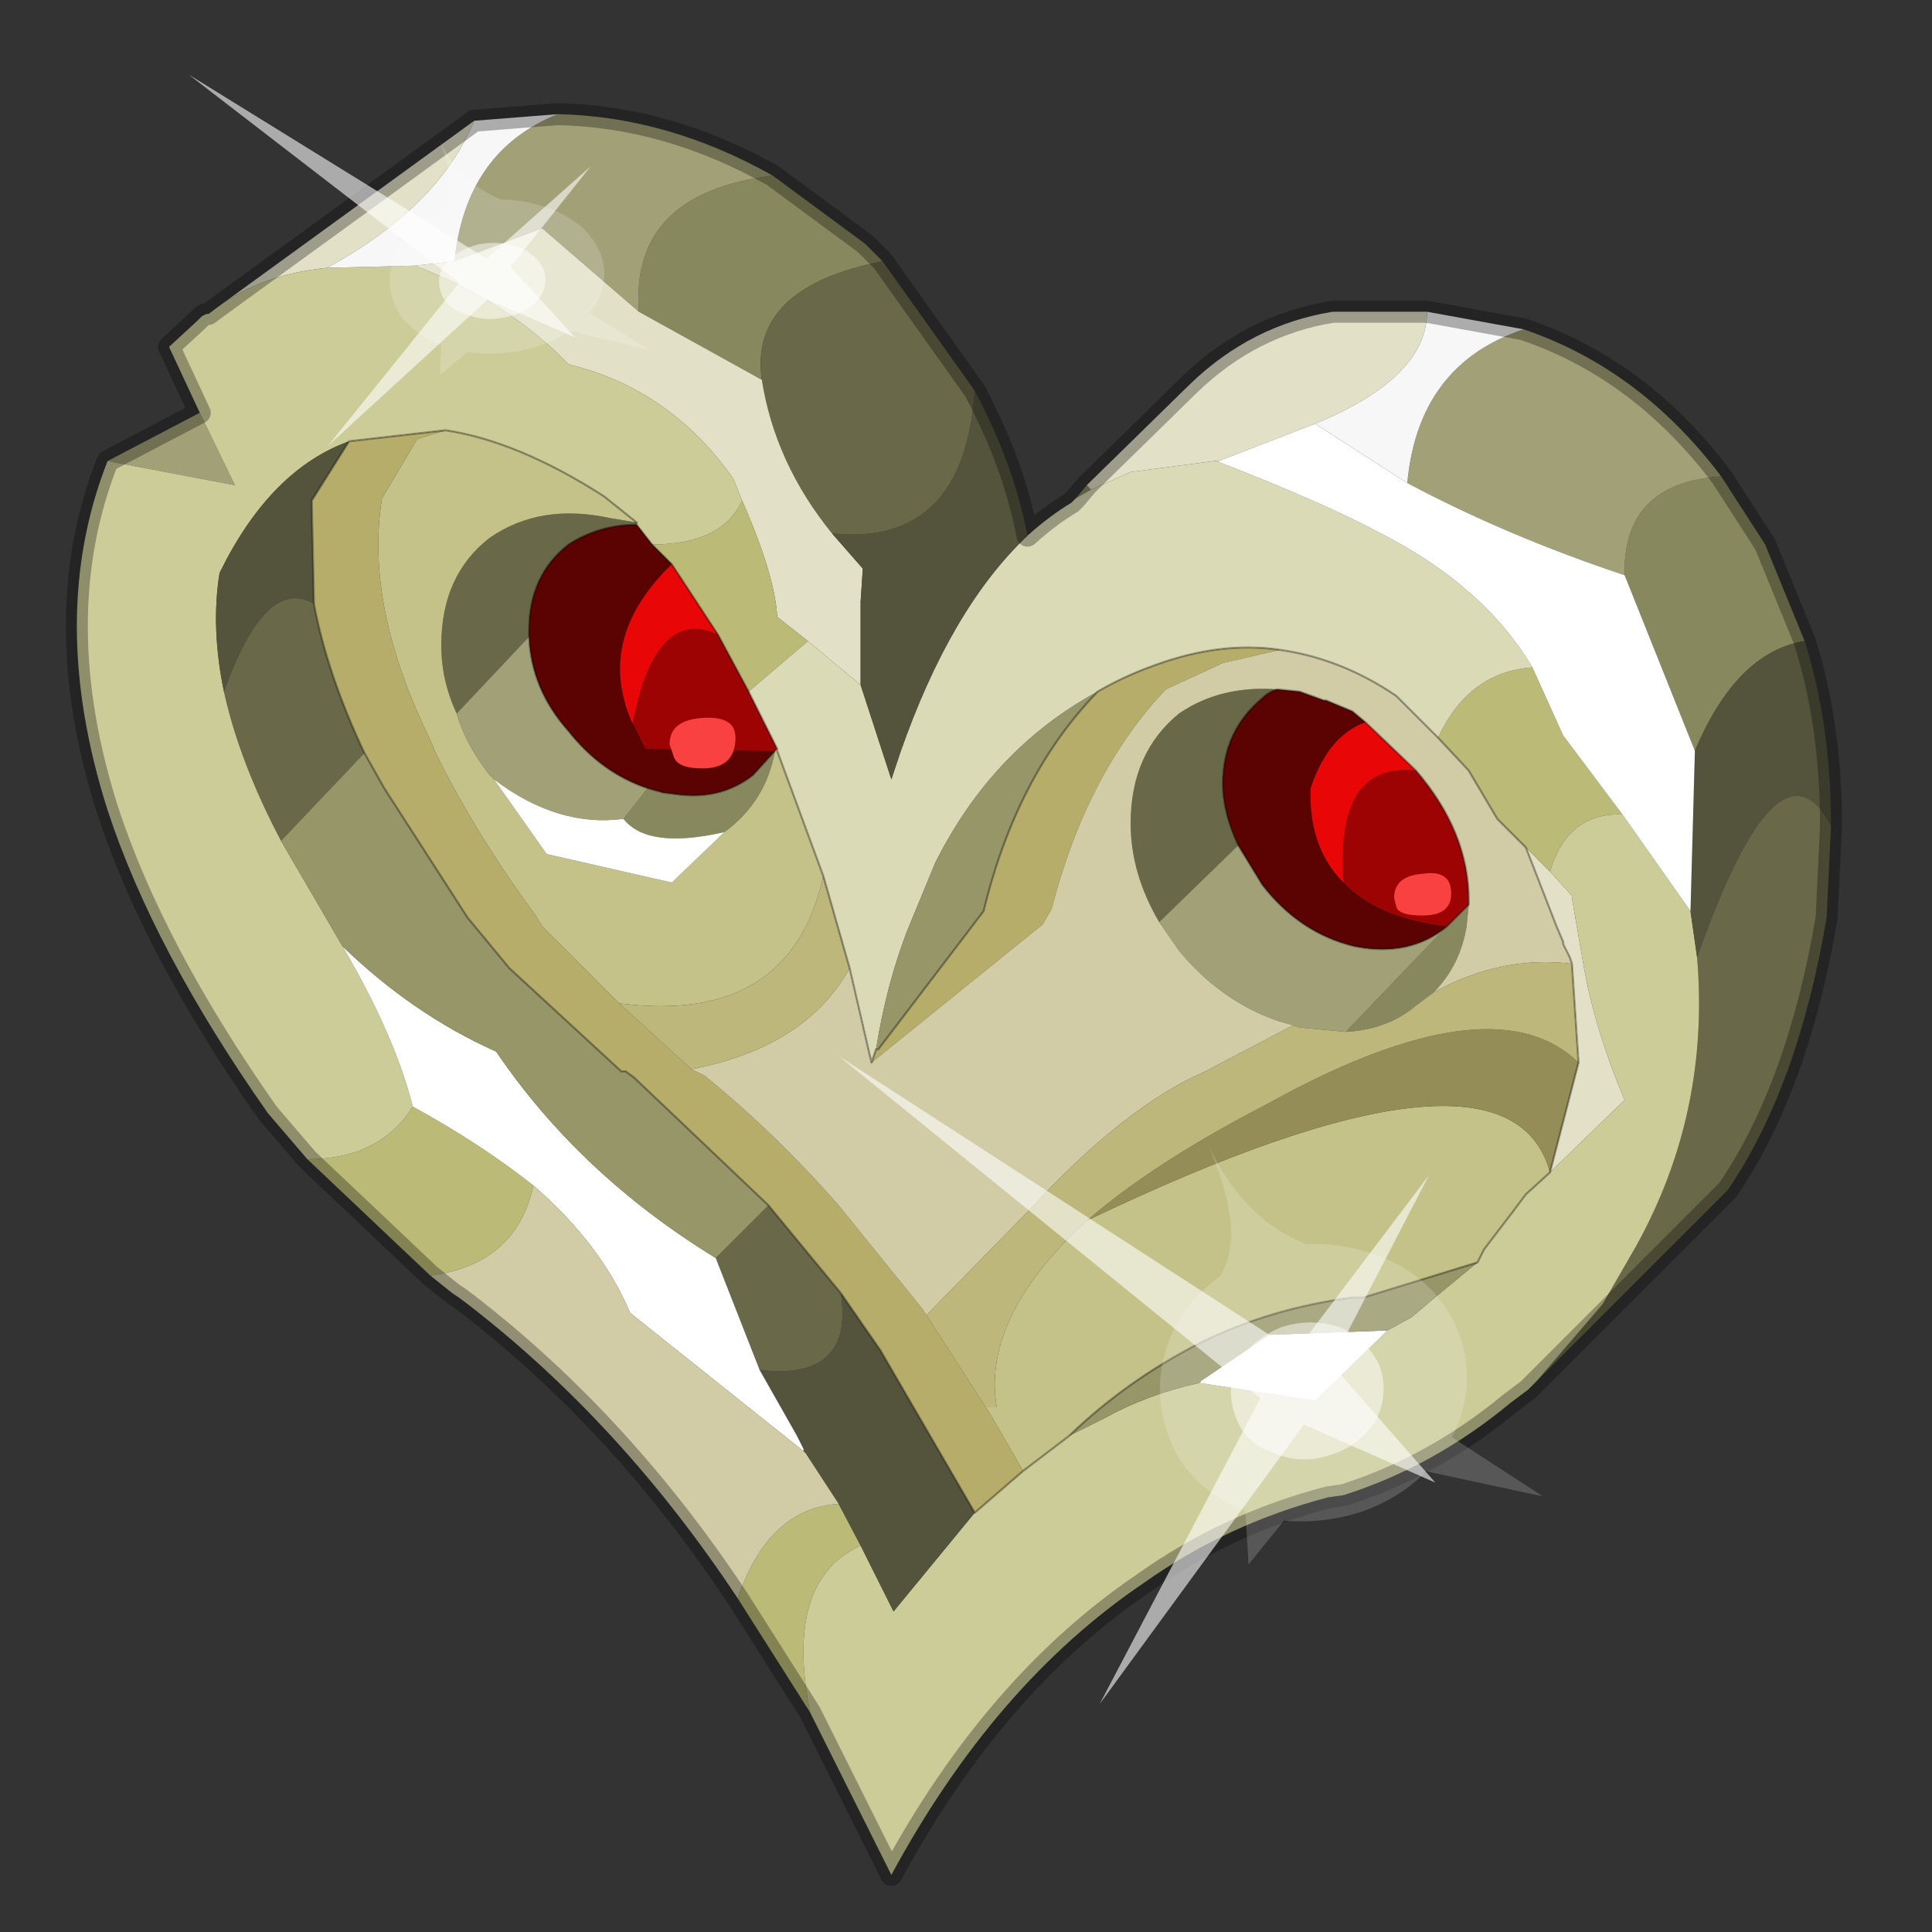 <?xml version="1.0" encoding="UTF-8" standalone="no"?>
<svg xmlns:xlink="http://www.w3.org/1999/xlink" height="440.0px" width="440.0px" xmlns="http://www.w3.org/2000/svg">
  <rect width="100%" height="100%" fill="#333333" stroke="none"/>
  <g transform="matrix(10.0, 0.0, 0.0, 10.0, 0.0, 0.0)">
    <use height="44.0" transform="matrix(1.0, 0.0, 0.0, 1.0, 0.0, 0.0)" width="44.0" xlink:href="#shape0"/>
    <use height="20.95" transform="matrix(0.073, 0.626, 0.699, -0.092, 19.1, 24.05)" width="24.45" xlink:href="#sprite0"/>
    <use height="20.95" transform="matrix(0.01, 0.351, 0.491, -0.021, 4.3, 1.7)" width="24.45" xlink:href="#sprite0"/>
  </g>
  <defs>
    <g id="shape0" transform="matrix(1.0, 0.0, 0.0, 1.0, 0.0, 0.0)">
      <path d="M44.0 44.0 L0.0 44.0 0.0 0.0 44.0 0.0 44.0 44.0" fill="#43adca" fill-opacity="0.0" fill-rule="evenodd" stroke="none"/>
      <path d="M14.15 16.15 L14.5 15.7 14.8 16.05 14.75 16.4 14.45 16.5 14.15 16.4 14.15 16.15" fill="#fa4141" fill-rule="evenodd" stroke="none"/>
      <path d="M17.6 4.0 L19.7 5.55 20.1 5.95 Q17.05 6.55 17.35 8.65 L14.55 7.1 Q14.35 4.4 17.6 4.0 M24.5 11.35 L24.75 11.05 24.85 11.15 24.5 11.35 M39.2 10.85 L40.2 12.4 41.1 14.6 Q39.55 14.85 38.6 17.1 L37.0 13.1 Q36.95 11.0 39.2 10.85 M16.5 18.95 Q14.75 19.35 14.2 18.65 L14.75 17.95 15.1 18.05 15.5 18.1 Q16.45 18.2 17.15 17.65 L17.65 17.1 Q17.45 18.25 16.5 18.95 M33.45 20.6 L33.4 21.1 Q33.25 22.0 32.65 22.6 L32.25 22.9 Q31.6 23.45 30.65 23.5 L32.95 21.1 33.45 20.6" fill="#88885e" fill-rule="evenodd" stroke="none"/>
      <path d="M17.35 8.65 Q17.05 6.55 20.1 5.95 L22.2 8.9 Q21.95 12.45 18.95 12.15 17.65 10.55 17.35 8.65 M41.7 18.8 L41.6 20.9 Q40.95 24.75 39.35 27.1 L35.0 31.45 36.5 29.7 37.25 28.4 Q38.95 25.35 38.65 21.8 40.5 16.55 41.7 18.8 M14.5 11.9 L14.5 11.95 Q13.65 11.95 12.95 12.4 12.05 13.1 12.05 14.35 L12.05 14.5 10.4 16.25 Q10.05 15.5 10.05 14.7 10.05 13.1 11.15 12.25 12.3 11.45 13.9 11.8 L14.5 11.9 M7.15 13.75 Q7.45 15.35 8.3 17.15 L6.4 19.15 Q5.45 17.35 5.1 15.75 6.05 13.1 7.15 13.75 M17.5 27.45 L19.15 29.45 Q19.45 31.45 17.3 31.2 L16.3 28.65 17.5 27.45 M29.1 15.7 Q28.9 15.75 28.75 15.9 27.85 16.65 27.85 17.85 27.85 18.5 28.2 19.25 L26.4 21.0 Q25.75 19.9 25.75 18.75 25.75 17.15 26.85 16.25 27.8 15.6 29.1 15.7" fill="#696949" fill-rule="evenodd" stroke="none"/>
      <path d="M17.6 4.0 Q14.35 4.4 14.55 7.1 L12.35 5.2 10.35 5.95 Q10.6 3.45 12.7 2.6 15.2 2.65 17.6 4.0 M34.7 7.5 Q37.35 8.4 39.2 10.85 36.95 11.0 37.0 13.1 34.3 12.2 32.05 11.0 32.3 8.3 34.7 7.5 M2.45 10.5 L4.55 9.4 5.35 11.05 2.45 10.5 M10.4 16.25 L12.05 14.5 Q12.1 15.7 12.95 16.65 13.7 17.6 14.75 17.95 L14.2 18.65 Q12.7 18.85 11.25 17.75 L11.2 17.7 11.15 17.65 Q10.6 16.95 10.4 16.25 M26.4 21.0 L28.2 19.25 28.75 20.15 Q29.6 21.25 30.85 21.55 32.1 21.8 32.95 21.1 L30.65 23.5 29.6 23.4 29.45 23.35 29.1 23.25 Q27.8 22.8 26.85 21.65 L26.4 21.0" fill="#a2a077" fill-rule="evenodd" stroke="none"/>
      <path d="M14.55 7.1 L17.35 8.65 Q17.65 10.55 18.95 12.15 L19.65 12.95 19.6 13.7 19.6 15.6 18.4 14.6 17.7 14.05 Q17.65 13.1 16.9 11.4 L16.7 10.9 Q15.25 8.85 12.95 8.3 11.55 6.85 9.45 6.05 L10.35 5.95 12.35 5.2 14.55 7.1 M24.75 11.05 L27.1 8.75 Q28.5 7.4 30.35 7.1 L31.35 7.1 32.5 7.1 Q32.5 8.6 29.95 9.65 L27.75 10.5 27.7 10.5 27.65 10.5 25.75 10.75 24.85 11.15 24.75 11.05 M4.95 7.0 L10.8 2.75 Q10.0 4.7 7.45 6.1 5.95 6.25 4.95 7.0 M35.8 21.95 L35.75 21.8 35.6 21.5 35.6 21.45 35.45 21.1 34.75 19.3 35.3 19.85 35.8 20.4 35.8 20.45 36.05 21.9 Q36.3 23.4 37.0 25.05 L35.3 26.7 35.95 24.2 35.8 21.95" fill="#e2e1c7" fill-rule="evenodd" stroke="none"/>
      <path d="M18.45 39.0 L16.8 36.4 Q17.5 34.35 19.1 34.25 L19.6 35.2 Q17.85 36.0 18.45 39.0 M9.8 29.05 L7.0 26.4 Q8.65 26.4 9.4 25.2 10.95 26.05 12.15 27.0 11.75 28.8 9.8 29.05 M14.85 12.4 Q16.45 12.4 16.9 11.4 17.65 13.1 17.7 14.05 L18.4 14.6 17.05 15.75 16.35 14.45 15.3 12.85 14.85 12.4 M34.9 15.2 L35.6 16.75 36.95 18.55 Q35.7 18.5 35.3 19.85 L34.75 19.3 34.1 18.65 33.45 17.55 32.75 16.8 Q33.45 15.3 34.9 15.2" fill="#bbba77" fill-rule="evenodd" stroke="none"/>
      <path d="M35.0 31.45 L34.8 31.65 34.4 31.95 Q32.65 33.4 30.6 34.05 L30.25 34.1 Q27.95 34.7 26.05 36.05 22.65 38.35 20.3 42.7 L18.45 39.0 Q17.85 36.0 19.6 35.2 L20.35 36.7 22.2 34.45 23.3 33.5 24.35 32.7 25.15 32.3 Q26.15 31.75 27.3 31.5 L27.35 31.45 27.35 31.5 29.95 31.9 31.6 30.3 32.15 30.0 32.8 29.45 33.65 28.75 33.8 28.45 34.45 27.6 34.75 27.2 35.3 26.7 37.0 25.05 Q36.3 23.4 36.05 21.9 L35.8 20.45 35.8 20.4 35.3 19.85 Q35.7 18.5 36.95 18.55 L38.5 20.75 38.65 21.8 Q38.95 25.35 37.25 28.4 L36.5 29.7 35.0 31.45 M7.0 26.4 L6.1 25.35 Q3.5 21.65 2.45 18.45 1.05 14.05 2.45 10.5 L5.35 11.05 4.55 9.4 3.85 7.9 4.5 7.3 4.6 7.2 4.7 7.15 4.75 7.15 4.95 7.0 Q5.95 6.25 7.45 6.1 L9.45 6.05 Q11.55 6.85 12.95 8.3 15.25 8.85 16.7 10.9 L16.9 11.4 Q16.45 12.4 14.85 12.4 L14.5 11.95 14.5 11.9 13.75 11.3 Q11.8 10.05 10.15 9.8 L7.95 10.05 Q6.15 10.7 5.0 13.05 4.8 14.3 5.1 15.75 5.45 17.35 6.4 19.15 L7.8 21.55 Q9.0 23.6 9.4 25.2 8.65 26.4 7.0 26.4 M27.65 10.5 L27.7 10.5 27.75 10.5 27.7 10.5 27.65 10.5" fill="#cccc99" fill-rule="evenodd" stroke="none"/>
      <path d="M14.5 11.95 L14.85 12.4 15.3 12.85 Q13.55 14.55 14.4 16.45 L14.7 17.05 17.65 17.1 17.15 17.65 Q16.45 18.2 15.5 18.1 L15.1 18.05 14.75 17.95 Q13.7 17.6 12.95 16.65 12.1 15.7 12.05 14.5 L12.05 14.35 Q12.05 13.1 12.95 12.4 13.65 11.95 14.5 11.95 M29.1 15.7 L29.6 15.75 30.15 15.95 30.2 15.95 30.8 16.2 31.1 16.45 Q30.25 16.75 29.85 17.95 29.8 19.3 30.6 20.1 31.35 20.9 32.95 21.1 32.1 21.8 30.85 21.55 29.6 21.25 28.75 20.15 L28.2 19.25 Q27.85 18.5 27.85 17.85 27.85 16.65 28.75 15.9 28.9 15.75 29.1 15.7" fill="#5b0202" fill-rule="evenodd" stroke="none"/>
      <path d="M10.15 9.8 Q11.8 10.05 13.75 11.3 L14.5 11.9 13.9 11.8 Q12.3 11.45 11.15 12.25 10.05 13.1 10.05 14.7 10.05 15.5 10.4 16.25 10.6 16.95 11.15 17.65 L11.2 17.7 11.25 17.75 12.45 19.45 15.3 20.1 16.5 18.95 Q17.45 18.25 17.65 17.1 L17.7 17.05 17.7 17.1 18.75 19.95 Q18.0 23.35 14.1 22.85 L12.35 21.1 12.2 20.85 Q10.8 18.95 9.9 17.1 L9.8 16.85 Q8.3 13.8 8.7 11.35 L9.5 10.0 10.15 9.8 M23.3 33.5 L22.55 32.2 22.45 32.05 22.7 32.05 Q22.35 30.0 24.75 27.8 34.35 23.2 35.3 26.7 L34.75 27.2 34.45 27.6 33.8 28.45 33.65 28.75 31.05 29.55 30.8 29.55 Q28.9 29.8 27.3 30.6 25.65 31.45 24.35 32.7 L23.3 33.5" fill="#c4c288" fill-rule="evenodd" stroke="none"/>
      <path d="M17.65 17.1 L14.7 17.05 14.4 16.45 Q14.95 13.8 16.35 14.45 L17.05 15.75 17.7 17.05 17.65 17.1 M32.25 17.55 Q33.45 18.95 33.45 20.5 L33.45 20.6 32.95 21.1 Q31.35 20.9 30.6 20.1 30.4 17.35 32.25 17.55" fill="#9e0303" fill-rule="evenodd" stroke="none"/>
      <path d="M23.4 12.2 Q23.9 11.75 24.4 11.45 L24.5 11.35 24.85 11.15 25.75 10.75 27.65 10.5 27.7 10.5 Q30.15 11.45 31.45 12.15 33.8 13.35 34.9 15.2 33.45 15.3 32.75 16.8 L31.95 16.0 31.8 15.85 Q30.55 15.0 29.15 14.8 27.8 14.6 26.3 15.15 25.6 15.4 25.0 15.75 22.6 17.05 21.3 19.65 L20.7 21.1 Q20.2 22.35 19.95 23.9 L19.85 24.2 19.8 24.0 19.35 22.05 18.75 19.95 17.7 17.1 17.7 17.05 17.05 15.75 18.4 14.6 19.6 15.6 20.3 17.75 20.5 17.15 Q21.65 13.85 23.4 12.2" fill="#dadab6" fill-rule="evenodd" stroke="none"/>
      <path d="M16.35 14.45 Q14.95 13.8 14.4 16.45 13.55 14.55 15.3 12.85 L16.35 14.45 M31.1 16.45 L32.25 17.55 Q30.4 17.35 30.6 20.1 29.8 19.3 29.85 17.95 30.25 16.75 31.1 16.45" fill="#e80606" fill-rule="evenodd" stroke="none"/>
      <path d="M22.2 8.9 Q23.1 10.6 23.4 12.2 21.65 13.85 20.5 17.15 L20.3 17.75 19.6 15.6 19.6 13.7 19.65 12.95 18.95 12.15 Q21.95 12.45 22.2 8.9 M41.1 14.6 Q41.7 16.5 41.7 18.8 40.5 16.55 38.65 21.8 L38.5 20.75 38.6 17.1 Q39.55 14.85 41.1 14.6 M7.95 10.05 L7.1 11.4 7.15 13.75 Q6.05 13.1 5.1 15.75 4.8 14.3 5.0 13.05 6.15 10.7 7.95 10.05 M19.15 29.45 L20.05 30.75 22.2 34.45 20.35 36.7 19.6 35.2 19.1 34.25 18.35 33.1 18.3 33.05 18.3 33.0 18.15 32.7 17.3 31.2 Q19.45 31.45 19.15 29.45" fill="#54543d" fill-rule="evenodd" stroke="none"/>
      <path d="M32.5 7.1 L34.7 7.5 Q32.3 8.3 32.05 11.0 L29.95 9.65 Q32.5 8.6 32.5 7.1 M10.8 2.75 L12.7 2.6 Q10.6 3.45 10.35 5.95 L9.45 6.05 7.45 6.1 Q10.0 4.7 10.8 2.75" fill="#f7f7f7" fill-rule="evenodd" stroke="none"/>
      <path d="M9.4 25.2 Q9.0 23.6 7.8 21.55 9.4 23.1 11.3 23.95 13.2 26.75 16.3 28.65 L17.3 31.2 18.15 32.7 18.3 33.0 18.3 33.05 14.35 29.9 Q13.7 28.35 12.15 27.0 10.95 26.05 9.4 25.2 M11.25 17.75 Q12.7 18.85 14.2 18.65 14.75 19.35 16.5 18.95 L15.3 20.1 12.45 19.45 11.25 17.75 M27.75 10.5 L29.95 9.65 32.05 11.0 Q34.3 12.2 37.0 13.1 L38.6 17.1 38.5 20.75 36.95 18.55 35.6 16.75 34.9 15.2 Q33.8 13.35 31.45 12.15 30.15 11.45 27.7 10.5 L27.75 10.5 M27.35 31.45 L28.9 30.4 31.6 30.3 29.95 31.9 27.35 31.5 27.35 31.45" fill="#ffffff" fill-rule="evenodd" stroke="none"/>
      <path d="M7.15 13.75 L7.1 11.4 7.95 10.05 10.15 9.8 9.5 10.0 8.7 11.35 Q8.3 13.8 9.8 16.85 L9.9 17.1 Q10.8 18.95 12.2 20.85 L12.35 21.1 14.1 22.85 15.75 24.35 15.85 24.4 16.05 24.5 Q17.65 25.8 19.1 27.45 L21.0 29.8 21.1 29.95 22.45 32.05 22.55 32.2 23.3 33.5 22.2 34.45 20.05 30.75 19.15 29.45 17.5 27.45 14.45 24.55 14.25 24.4 14.15 24.4 11.6 22.05 10.65 20.9 8.75 17.95 8.3 17.15 Q7.45 15.35 7.15 13.75 M25.0 15.75 Q25.6 15.4 26.3 15.15 27.8 14.6 29.15 14.8 L27.85 15.1 26.55 15.7 Q24.75 17.6 23.95 20.7 L23.75 21.05 19.85 24.2 19.95 23.9 20.0 23.9 22.4 20.75 Q23.15 17.65 25.0 15.75" fill="#b6ad6b" fill-rule="evenodd" stroke="none"/>
      <path d="M16.8 36.4 Q14.15 32.4 10.65 29.7 L10.45 29.55 10.3 29.45 9.8 29.05 Q11.75 28.8 12.15 27.0 13.7 28.35 14.35 29.9 L18.3 33.05 18.35 33.1 19.1 34.25 Q17.5 34.35 16.8 36.4 M21.1 29.95 L21.0 29.8 19.1 27.45 Q17.65 25.8 16.05 24.5 L15.85 24.4 15.75 24.35 Q18.35 23.85 19.35 22.05 L19.8 24.0 19.85 24.2 23.75 21.05 23.95 20.7 Q24.75 17.6 26.55 15.7 L27.85 15.1 29.15 14.8 Q30.55 15.0 31.8 15.85 L31.95 16.0 32.75 16.8 33.45 17.55 34.1 18.65 34.75 19.3 35.45 21.1 35.6 21.45 35.6 21.5 35.75 21.8 35.8 21.95 Q34.2 21.75 32.65 22.6 33.25 22.0 33.4 21.1 L33.45 20.6 33.45 20.5 Q33.45 18.95 32.25 17.55 L31.1 16.45 30.8 16.2 30.2 15.95 30.15 15.95 29.6 15.75 29.1 15.7 Q27.8 15.6 26.85 16.25 25.75 17.15 25.75 18.75 25.75 19.9 26.4 21.0 L26.85 21.65 Q27.8 22.8 29.1 23.25 L29.45 23.35 27.45 24.4 Q25.6 25.2 23.4 27.6 L21.1 29.95" fill="#d1cca5" fill-rule="evenodd" stroke="none"/>
      <path d="M24.75 27.8 Q26.25 26.5 28.75 25.2 L29.4 24.85 Q34.1 22.4 35.95 24.2 L35.3 26.7 Q34.35 23.2 24.75 27.8" fill="#948d57" fill-rule="evenodd" stroke="none"/>
      <path d="M22.45 32.05 L21.1 29.95 23.4 27.6 Q25.6 25.2 27.45 24.4 L29.45 23.35 29.6 23.4 30.65 23.5 Q31.6 23.45 32.25 22.9 L32.65 22.6 Q34.2 21.75 35.8 21.95 L35.95 24.2 Q34.1 22.4 29.4 24.85 L28.75 25.2 Q26.25 26.5 24.75 27.8 22.35 30.0 22.7 32.05 L22.45 32.05 M15.75 24.35 L14.1 22.85 Q18.0 23.35 18.75 19.95 L19.35 22.05 Q18.35 23.85 15.75 24.35" fill="#beb77c" fill-rule="evenodd" stroke="none"/>
      <path d="M8.3 17.15 L8.75 17.95 10.65 20.9 11.6 22.05 14.15 24.4 14.25 24.4 14.45 24.55 17.5 27.45 16.3 28.65 Q13.2 26.75 11.3 23.95 9.4 23.1 7.8 21.55 L6.4 19.15 8.3 17.15 M25.0 15.75 Q23.15 17.65 22.4 20.75 L20.0 23.9 19.95 23.9 Q20.2 22.35 20.7 21.1 L21.3 19.65 Q22.6 17.05 25.0 15.75 M33.65 28.75 L32.8 29.45 32.15 30.0 31.6 30.3 28.9 30.4 27.35 31.45 27.3 31.5 Q26.15 31.75 25.15 32.3 L24.35 32.7 Q25.65 31.45 27.3 30.6 28.9 29.8 30.8 29.55 L31.05 29.55 33.65 28.75" fill="#979668" fill-rule="evenodd" stroke="none"/>
      <path d="M20.1 5.95 L19.7 5.55 17.6 4.0 M20.1 5.95 L22.2 8.9 Q23.1 10.6 23.4 12.2 23.9 11.75 24.4 11.45 L24.5 11.35 24.75 11.05 27.1 8.75 Q28.5 7.4 30.35 7.1 L31.35 7.1 32.5 7.1 34.7 7.5 Q37.35 8.4 39.2 10.85 L40.2 12.4 41.1 14.6 Q41.7 16.5 41.7 18.8 L41.6 20.9 Q40.95 24.75 39.35 27.1 L35.0 31.45 34.8 31.65 34.4 31.95 Q32.65 33.4 30.6 34.05 L30.25 34.1 Q27.95 34.7 26.05 36.05 22.65 38.35 20.3 42.7 L18.45 39.0 16.8 36.4 Q14.15 32.4 10.65 29.7 L10.45 29.55 10.3 29.45 9.8 29.05 7.0 26.4 6.1 25.35 Q3.5 21.65 2.45 18.45 1.05 14.05 2.45 10.5 L4.55 9.4 3.85 7.9 4.5 7.3 4.6 7.2 4.7 7.15 4.75 7.15 4.95 7.0 10.8 2.75 12.7 2.6 Q15.2 2.65 17.6 4.0" fill="none" stroke="#000000" stroke-linecap="round" stroke-linejoin="round" stroke-opacity="0.302" stroke-width="0.5"/>
      <path d="M10.15 9.8 Q11.8 10.05 13.75 11.3 L14.5 11.9 14.5 11.95 14.85 12.4 M12.05 14.5 L12.05 14.35 Q12.05 13.1 12.95 12.4 13.65 11.95 14.5 11.95 M7.95 10.05 L7.1 11.4 7.15 13.75 Q7.45 15.35 8.3 17.15 L8.75 17.95 10.65 20.9 11.6 22.05 14.15 24.4 14.25 24.4 14.45 24.55 17.5 27.45 19.15 29.45 20.05 30.75 22.2 34.45 23.3 33.5 24.35 32.7 M10.15 9.8 L7.95 10.05 M14.75 17.95 Q13.7 17.6 12.95 16.65 12.1 15.7 12.05 14.5 M17.7 17.05 L17.05 15.75 16.35 14.45 M15.3 12.85 L14.85 12.4 M14.75 17.95 L15.1 18.05 15.5 18.1 Q16.45 18.2 17.15 17.65 L17.65 17.1 M29.15 14.8 Q27.8 14.6 26.3 15.15 25.6 15.4 25.0 15.75 23.15 17.65 22.4 20.75 L20.0 23.9 19.95 23.9 19.85 24.2 M29.15 14.8 Q30.55 15.0 31.8 15.85 L31.95 16.0 32.75 16.8 M29.1 15.7 L29.6 15.75 30.15 15.95 30.2 15.95 30.8 16.2 31.1 16.45 32.25 17.55 Q33.45 18.95 33.45 20.5 L33.45 20.6 M35.8 21.95 L35.75 21.8 35.6 21.5 35.6 21.45 35.45 21.1 34.75 19.3 34.1 18.65 33.45 17.55 32.75 16.8 M28.2 19.25 Q27.85 18.5 27.85 17.85 27.85 16.65 28.75 15.9 28.9 15.75 29.1 15.7 M28.2 19.25 L28.75 20.15 Q29.6 21.25 30.85 21.55 32.1 21.8 32.95 21.1 L33.45 20.6 M17.7 17.05 L17.7 17.1 18.75 19.95 19.35 22.05 19.8 24.0 19.85 24.2 M15.3 12.85 L16.35 14.45 M35.95 24.2 L35.8 21.95 M33.65 28.75 L33.8 28.45 34.45 27.6 34.75 27.2 35.3 26.7 35.95 24.2 M33.65 28.75 L31.05 29.55 30.8 29.55 Q28.9 29.8 27.3 30.6 25.65 31.45 24.35 32.7" fill="none" stroke="#000000" stroke-linecap="round" stroke-linejoin="round" stroke-opacity="0.302" stroke-width="0.05"/>
      <path d="M16.0 17.5 Q15.45 17.5 15.35 17.25 L15.25 16.95 Q15.25 16.4 16.0 16.35 16.75 16.3 16.75 16.8 16.75 17.5 16.0 17.5" fill="#fa4141" fill-rule="evenodd" stroke="none"/>
      <path d="M32.4 20.85 Q31.85 20.85 31.8 20.65 L31.75 20.45 Q31.75 19.95 32.4 19.9 33.05 19.8 33.05 20.35 33.05 20.85 32.4 20.85" fill="#fa4141" fill-rule="evenodd" stroke="none"/>
    </g>
    <g id="sprite0" transform="matrix(1.0, 0.0, 0.0, 1.0, 0.0, 0.0)">
      <use height="20.95" transform="matrix(1.0, 0.0, 0.0, 1.0, 0.0, 0.0)" width="24.45" xlink:href="#shape1"/>
    </g>
    <g id="shape1" transform="matrix(1.0, 0.0, 0.0, 1.0, 0.0, 0.0)">
      <path d="M14.85 11.4 Q15.8 11.6 16.25 12.45 16.85 13.3 16.6 14.35 16.4 15.3 15.55 15.9 14.65 16.4 13.65 16.2 12.65 15.9 12.1 15.1 11.6 14.2 11.8 13.2 12.1 12.2 12.9 11.65 13.8 11.15 14.85 11.4" fill="#ffffff" fill-opacity="0.588" fill-rule="evenodd" stroke="none"/>
      <path d="M14.85 11.4 Q13.8 11.15 12.9 11.65 12.1 12.2 11.8 13.2 11.6 14.2 12.1 15.1 12.65 15.9 13.65 16.2 14.65 16.4 15.55 15.9 16.4 15.3 16.6 14.35 16.85 13.3 16.25 12.45 15.8 11.6 14.85 11.4 M18.2 11.35 L20.15 11.25 18.75 12.55 Q19.05 13.8 18.8 15.05 18.5 16.35 17.65 17.3 L19.1 20.95 16.55 18.25 Q14.8 19.3 12.8 18.85 10.8 18.35 9.75 16.65 9.05 15.5 8.95 14.3 7.75 12.35 4.85 11.5 8.3 12.45 9.7 11.4 10.3 10.4 11.35 9.75 13.1 8.75 15.1 9.15 16.95 9.5 18.1 11.15 L18.2 11.35" fill="#ffffff" fill-opacity="0.176" fill-rule="evenodd" stroke="none"/>
      <path d="M15.4 13.55 L18.1 17.55 13.35 14.65 7.05 18.5 12.75 13.55 0.0 0.0 14.25 12.25 24.45 5.95 15.4 13.55" fill="#ffffff" fill-opacity="0.588" fill-rule="evenodd" stroke="none"/>
    </g>
  </defs>
</svg>
